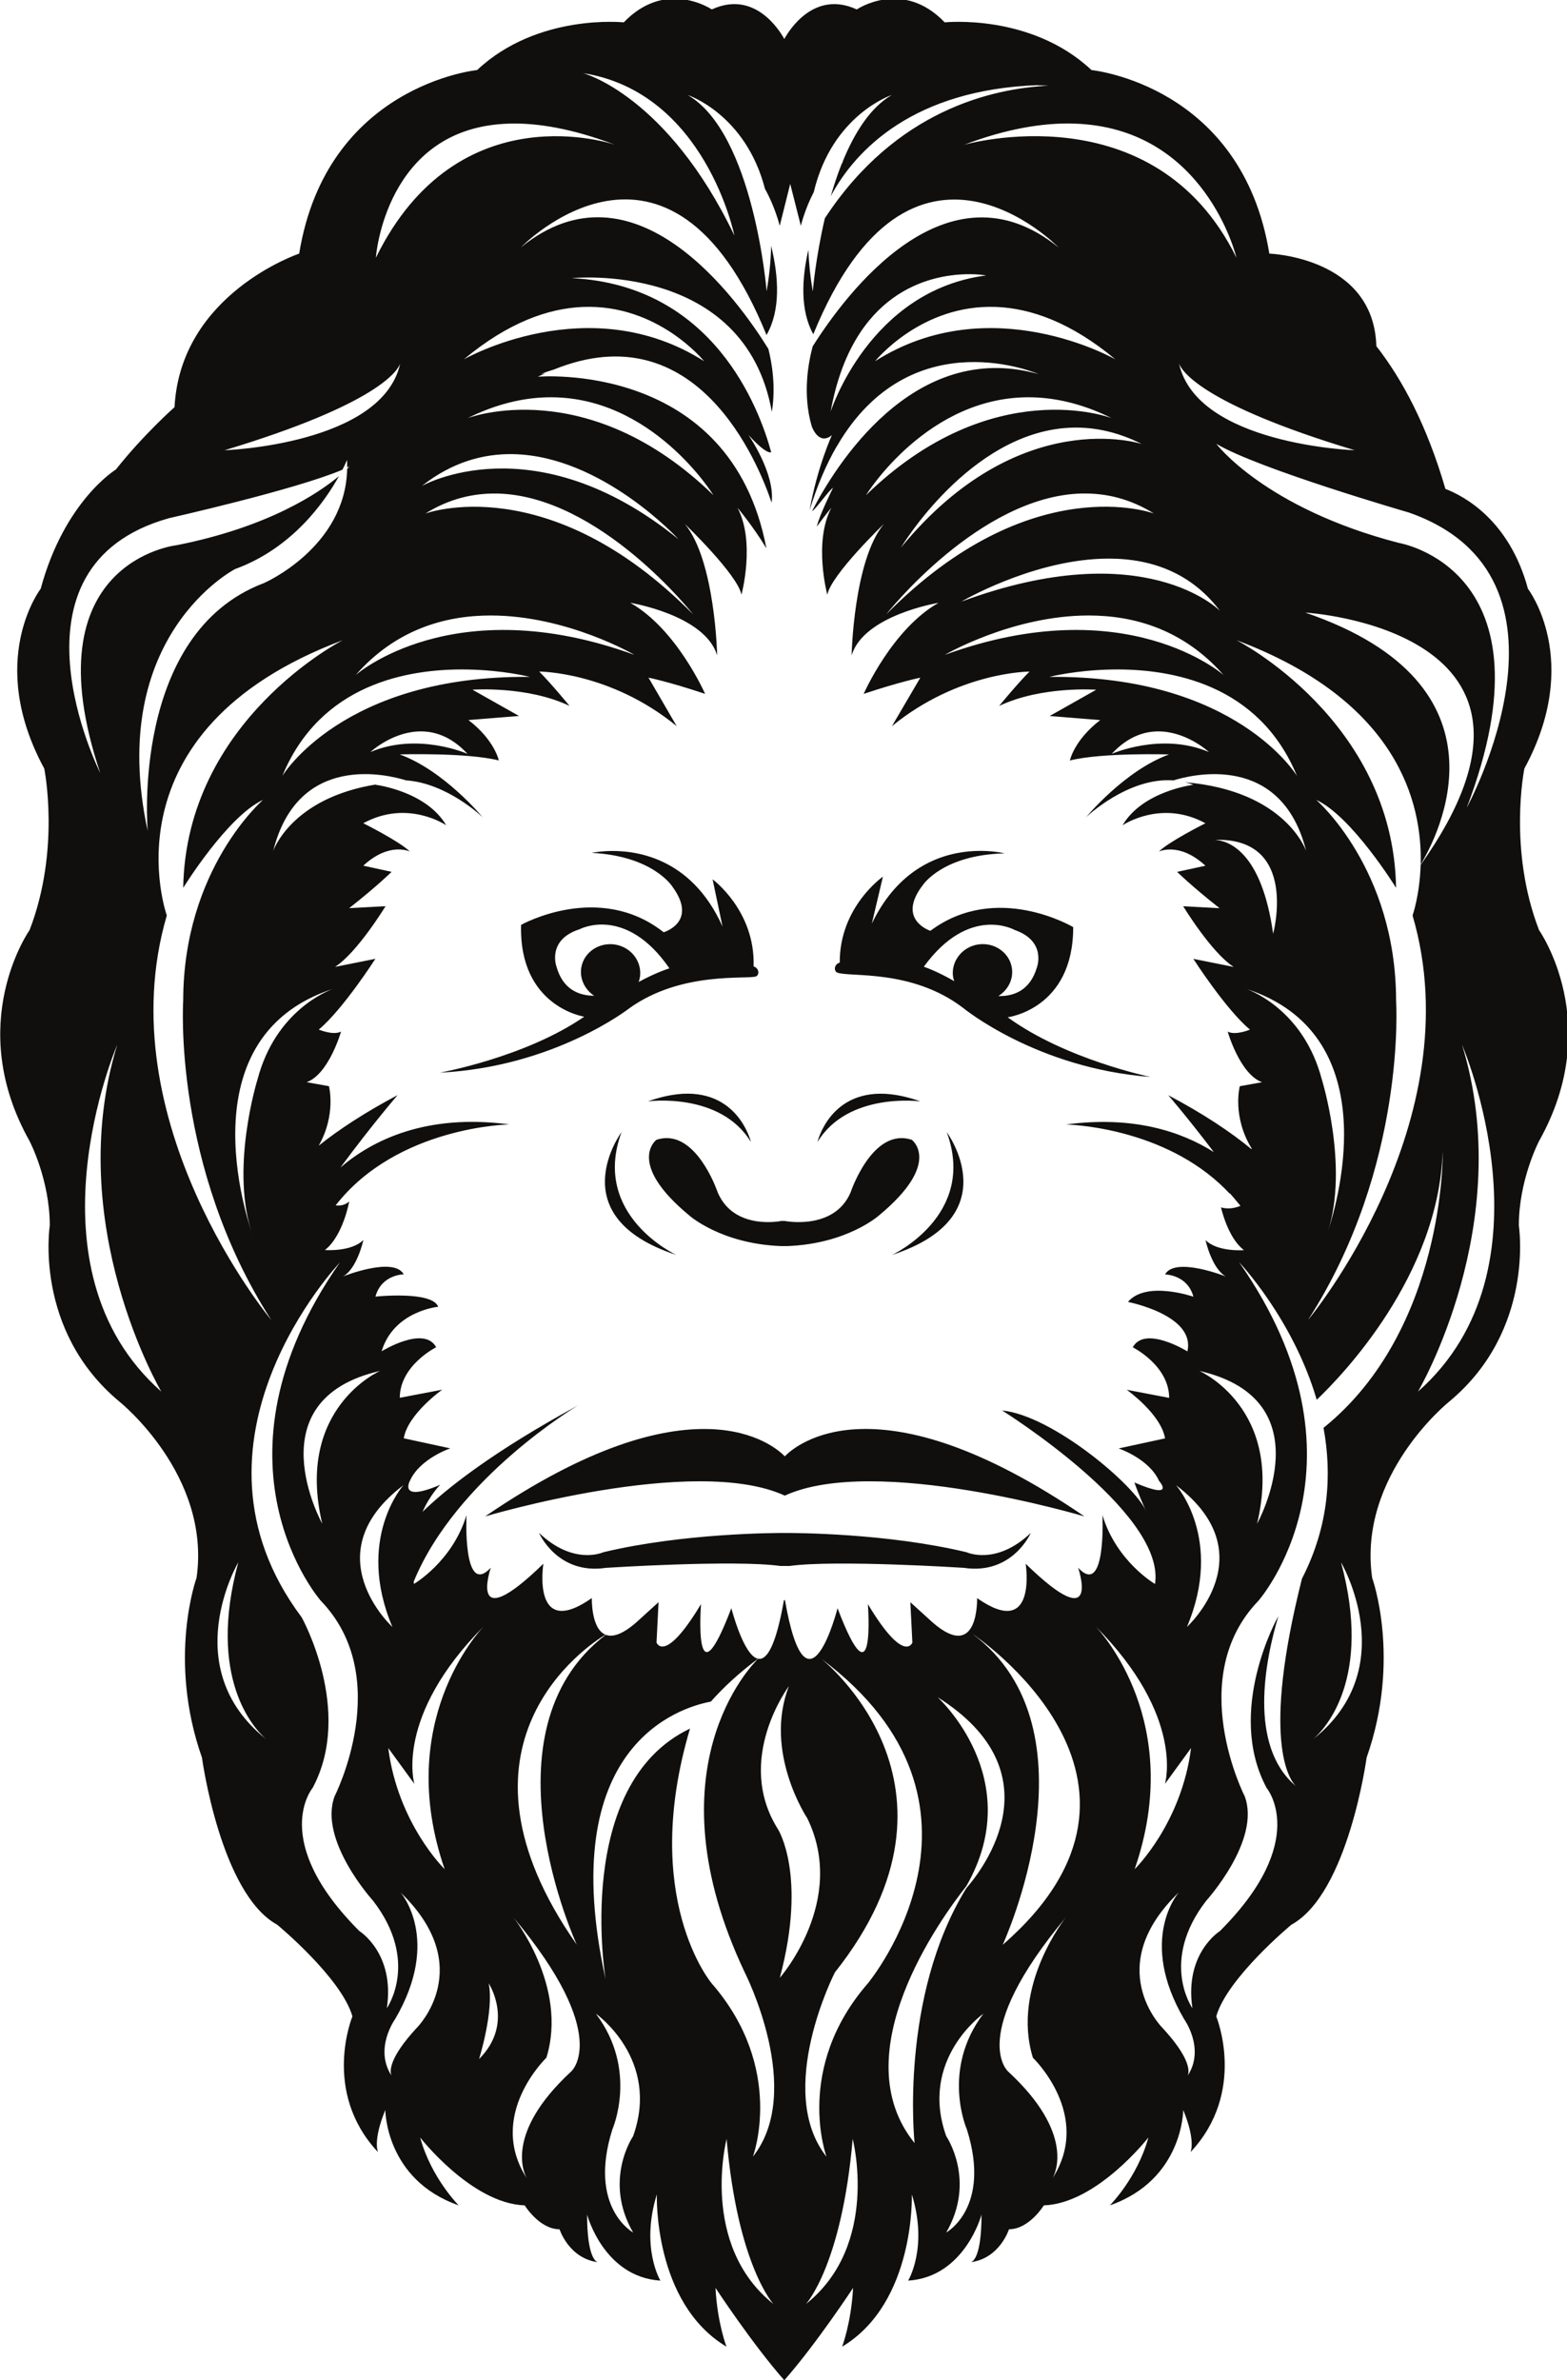 <?xml version="1.0" encoding="UTF-8" standalone="no"?>
<!-- Created with Inkscape (http://www.inkscape.org/) -->

<svg
   xmlns:dc="http://purl.org/dc/elements/1.1/"
   xmlns:cc="http://creativecommons.org/ns#"
   xmlns:rdf="http://www.w3.org/1999/02/22-rdf-syntax-ns#"
   xmlns:svg="http://www.w3.org/2000/svg"
   xmlns="http://www.w3.org/2000/svg"
   xmlns:sodipodi="http://sodipodi.sourceforge.net/DTD/sodipodi-0.dtd"
   xmlns:inkscape="http://www.inkscape.org/namespaces/inkscape"
   version="1.1"
   id="svg2"
   xml:space="preserve"
   width="22.409"
   height="34.016"
   viewBox="0 0 22.409 34.016"
   sodipodi:docname="bigfoot.svg"
   inkscape:version="0.92.3 (2405546, 2018-03-11)"><defs
     id="defs6"><clipPath
       clipPathUnits="userSpaceOnUse"
       id="clipPath18"><path
         d="M 54,108 C 24.177,108 0,83.823 0,54 v 0 C 0,24.177 24.177,0 54,0 v 0 c 29.823,0 54,24.177 54,54 v 0 c 0,29.823 -24.177,54 -54,54 z"
         id="path16"
         inkscape:connector-curvature="0" /></clipPath><clipPath
       clipPathUnits="userSpaceOnUse"
       id="clipPath58"><path
         d="M 27.36,85.757 V 7.018 c 1.356,-0.771 2.748,-1.484 4.174,-2.137 v 0 h 44.932 c 1.426,0.653 2.818,1.366 4.174,2.137 v 0 78.739 z"
         id="path56"
         inkscape:connector-curvature="0" /></clipPath><clipPath
       clipPathUnits="userSpaceOnUse"
       id="clipPath74"><path
         d="M 0,0 H 108 V 108 H 0 Z"
         id="path72"
         inkscape:connector-curvature="0" /></clipPath><clipPath
       clipPathUnits="userSpaceOnUse"
       id="clipPath110"><path
         d="M 0,0 H 108 V 108 H 0 Z"
         id="path108"
         inkscape:connector-curvature="0" /></clipPath></defs><sodipodi:namedview
     pagecolor="#ffffff"
     bordercolor="#666666"
     borderopacity="1"
     objecttolerance="10"
     gridtolerance="10"
     guidetolerance="10"
     inkscape:pageopacity="0"
     inkscape:pageshadow="2"
     inkscape:window-width="1920"
     inkscape:window-height="1143"
     id="namedview4"
     showgrid="false"
     inkscape:zoom="22.53511"
     inkscape:cx="15.327914"
     inkscape:cy="18.453909"
     inkscape:window-x="0"
     inkscape:window-y="27"
     inkscape:window-maximized="1"
     inkscape:current-layer="g10"
     fit-margin-top="0"
     fit-margin-left="0"
     fit-margin-right="0"
     fit-margin-bottom="0" /><g
     id="g10"
     inkscape:groupmode="layer"
     inkscape:label="BSides Coin 1.5x1.5_multi font"
     transform="matrix(1.333,0,0,-1.333,-60.795,89.008)"><g
       id="g12"
       transform="translate(4.984,0.172)"><g
         id="g14"
         clip-path="url(#clipPath18)"><g
           id="g20"
           transform="translate(54.019,36.258)" /><g
           id="g24"
           transform="translate(60.192,33.002)"><g
             id="g971" /></g><g
           id="g28"
           transform="translate(51.738,45.221)" /><g
           id="g32"
           transform="translate(58.627,48.312)" /><g
           id="g36"
           transform="translate(57.659,43.099)" /><g
           id="g40"
           transform="translate(52.863,46.934)" /><g
           id="g44"
           transform="translate(50.331,43.099)" /><g
           id="g48"
           transform="translate(61.822,54.136)" /></g></g><g
       id="g52"
       transform="matrix(0.421,0,0,0.421,31.288,34.939)"><g
         id="g54"
         clip-path="url(#clipPath58)"><g
           id="g60"
           transform="translate(47.105,52.872)" /><g
           id="g64"
           transform="translate(77.188,58.286)"><g
             id="g992"><path
               style="fill:#100f0d;fill-opacity:1;fill-rule:nonzero;stroke:none;stroke-width:0.75"
               d="m -26.096,17.357 c -0.363,-0.025 -0.78,-0.178 -1.183,-0.598 0,0 -2.195,0.234 -3.738,-1.215 0,0 -3.833,-0.376 -4.534,-4.675 0,0 -3.025,-1.015 -3.176,-3.91 0,0 -0.792,-0.7 -1.494,-1.588 0,0 -1.31,-0.795 -1.917,-3.038 0,0 -1.404,-1.821 0.091,-4.579 0,0 0.421,-2.057 -0.374,-4.114 0,0 -1.683,-2.382 0,-5.373 0,0 0.515,-0.984 0.515,-2.152 0,0 -0.421,-2.662 1.776,-4.485 0,0 2.338,-1.871 1.964,-4.487 0,0 -0.75,-2.055 0.138,-4.579 0,0 0.468,-3.461 1.917,-4.255 0,0 1.637,-1.353 1.917,-2.335 0,0 -0.796,-1.916 0.653,-3.458 0,0 -0.142,0.279 0.185,1.074 0,0 5.1e-4,-1.775 1.87,-2.429 0,0 -0.702,0.701 -0.982,1.729 0,0 1.309,-1.683 2.664,-1.729 0,0 0.374,-0.609 0.888,-0.609 0,0 0.234,-0.739 0.974,-0.838 -0.047,0.012 -0.272,0.125 -0.272,1.212 0,0 0.419,-1.588 1.868,-1.682 0,0 -0.512,0.841 -0.091,2.197 0,0 -0.096,-2.757 1.774,-3.879 0,0 -0.233,0.608 -0.279,1.497 0,0 0.928,-1.416 1.753,-2.353 0.824,0.937 1.753,2.353 1.753,2.353 -0.047,-0.889 -0.279,-1.497 -0.279,-1.497 1.87,1.122 1.776,3.879 1.776,3.879 0.421,-1.356 -0.094,-2.197 -0.094,-2.197 1.449,0.094 1.87,1.682 1.87,1.682 0,-1.087 -0.224,-1.2 -0.272,-1.212 0.74,0.099 0.972,0.838 0.972,0.838 0.514,0 0.888,0.609 0.888,0.609 1.355,0.046 2.664,1.729 2.664,1.729 -0.28,-1.028 -0.982,-1.729 -0.982,-1.729 1.869,0.654 1.87,2.429 1.87,2.429 0.327,-0.794 0.185,-1.074 0.185,-1.074 1.449,1.542 0.656,3.458 0.656,3.458 0.28,0.982 1.915,2.335 1.915,2.335 1.449,0.794 1.917,4.255 1.917,4.255 0.888,2.524 0.141,4.579 0.141,4.579 -0.373,2.617 1.962,4.487 1.962,4.487 2.197,1.822 1.776,4.485 1.776,4.485 0,1.168 0.515,2.152 0.515,2.152 1.682,2.991 1.3e-6,5.373 0,5.373 -0.795,2.056 -0.374,4.114 -0.374,4.114 1.496,2.758 0.091,4.579 0.091,4.579 -0.47,1.736 -1.61,2.354 -2.103,2.544 -0.478,1.642 -1.114,2.809 -1.76,3.636 -0.066,2.269 -2.727,2.356 -2.727,2.356 -0.7,4.3 -4.532,4.675 -4.532,4.675 -1.543,1.449 -3.74,1.215 -3.74,1.215 -1.075,1.121 -2.241,0.329 -2.241,0.329 -1.083,0.5 -1.721,-0.525 -1.847,-0.752 -0.125,0.227 -0.763,1.252 -1.847,0.752 0,0 -0.456,0.31 -1.06,0.269 z m -2.22,-1.891 c 3.119,-0.491 3.855,-4.135 3.855,-4.135 -1.717,3.575 -3.855,4.135 -3.855,4.135 z m 11.589,-0.311 c 0.087,0.003 0.192,-0.009 0.282,-0.008 -1.434,-0.07 -3.9,-0.617 -5.71,-3.377 -0.238,-1.015 -0.308,-1.865 -0.308,-1.865 -0.065,0.381 -0.101,0.733 -0.112,1.06 -0.172,-0.748 -0.209,-1.543 0.125,-2.15 2.491,6.098 6.251,2.21 6.251,2.21 -2.842,2.304 -5.433,-1.196 -6.266,-2.518 -0.103,-0.378 -0.268,-1.205 -0.026,-2.03 0,0 0.169,-0.511 0.515,-0.232 0,0 -0.37,-0.804 -0.567,-1.907 0.196,0.634 0.427,1.167 0.684,1.612 l 0.005,0.005 c 0.034,0.058 0.067,0.114 0.102,0.17 1.903,3.043 5.039,1.677 5.039,1.677 -3.205,0.898 -5.2,-2.387 -5.767,-3.487 0.055,-0.006 0.436,0.539 0.533,0.588 0,0 -0.349,-0.695 -0.413,-0.987 0.206,0.286 0.371,0.481 0.371,0.481 -0.464,-0.876 -0.104,-2.215 -0.104,-2.215 0.103,0.516 1.442,1.802 1.442,1.802 -0.772,-0.928 -0.823,-3.349 -0.823,-3.349 0.309,1.031 2.215,1.34 2.215,1.34 -1.185,-0.67 -1.907,-2.319 -1.907,-2.319 0.928,0.31 1.444,0.413 1.444,0.413 l -0.724,-1.235 c 1.701,1.391 3.505,1.39 3.505,1.39 -0.309,-0.309 -0.773,-0.875 -0.773,-0.875 1.082,0.515 2.474,0.413 2.474,0.413 l -1.186,-0.669 1.288,-0.104 c -0.67,-0.515 -0.773,-1.029 -0.773,-1.029 0.825,0.206 2.526,0.154 2.526,0.154 -1.134,-0.412 -2.113,-1.599 -2.113,-1.599 0,0 1.064,1.023 2.225,0.938 0.444,0.139 2.75,0.731 3.383,-1.8 0,0 -0.513,1.535 -3.087,1.753 0.07,-0.016 0.141,-0.038 0.212,-0.065 0,0 -1.289,-0.156 -1.805,-1.032 0,0 0.98,0.671 2.113,0.052 0,0 -0.928,-0.463 -1.186,-0.721 0,0 0.516,0.258 1.186,-0.36 l -0.721,-0.157 c 0,0 0.361,-0.358 1.081,-0.925 l -0.927,0.05 c 0,0 0.721,-1.186 1.288,-1.546 l -1.029,0.206 c 0,0 0.824,-1.286 1.442,-1.802 0,0 -0.361,-0.155 -0.567,-0.052 0,0 0.308,-1.081 0.875,-1.288 l -0.567,-0.102 c 0,0 -0.204,-0.774 0.311,-1.599 l -0.024,0.005 c -0.521,0.429 -1.208,0.888 -2.11,1.366 0,0 0.484,-0.557 1.162,-1.45 -0.826,0.523 -2.047,0.932 -3.769,0.703 0,0 2.3,-0.035 3.908,-1.499 0.091,-0.083 0.178,-0.169 0.264,-0.261 0.002,0.002 0.006,0.004 0.008,0.005 0.065,-0.072 0.128,-0.149 0.191,-0.225 0.032,-0.036 0.057,-0.069 0.076,-0.091 -0.002,-7.51e-4 -0.003,-0.002 -0.005,-0.003 -0.139,-0.056 -0.313,-0.089 -0.491,-0.037 0.015,-0.061 0.035,-0.137 0.063,-0.222 0.091,-0.283 0.255,-0.66 0.522,-0.867 0,0 -0.671,-0.053 -0.979,0.256 0,0 0.156,-0.721 0.517,-0.927 0,0 -1.291,0.516 -1.549,0.052 0,0 0.569,1.76e-4 0.724,-0.567 0,0 -1.202,0.419 -1.669,-0.133 0,0 1.73,-0.334 1.515,-1.259 0,0 -1.083,0.671 -1.392,0.104 0,0 0.927,-0.463 0.927,-1.288 l -1.081,0.206 c 0,0 0.874,-0.619 0.977,-1.238 l -1.183,-0.256 c 0,0 0.772,-0.258 1.029,-0.825 0,0 0.455,-0.506 -0.627,-0.042 0,0 0.1,-0.294 0.303,-0.744 -0.272,0.667 -2.398,2.454 -3.675,2.578 0,0 4.083,-2.545 3.905,-4.354 -0.003,-0.022 -0.005,-0.043 -0.008,-0.065 0,0 -0.98,0.567 -1.34,1.753 0,0 0.102,-2.112 -0.619,-1.34 0,0 0.621,-1.805 -1.337,0.102 0,0 0.308,-1.957 -1.238,-0.875 0,0 0.051,-1.65 -1.134,-0.619 l -0.567,0.515 0.052,-1.029 c 0,0 -0.207,-0.566 -1.134,0.98 0,0 0.206,-2.68 -0.773,-0.104 0,0 -0.773,-3.04 -1.34,0.206 h -0.026 c -0.208,-1.192 -0.443,-1.535 -0.658,-1.494 -0.161,-0.157 -2.789,-2.818 -0.342,-7.985 0,0 1.542,-3.014 0.209,-4.696 0,0 0.84,2.243 -1.053,4.417 0,0 -1.833,2.173 -0.549,6.486 -2.991,-1.424 -2.15,-6.392 -2.15,-6.392 -1.316,5.962 1.891,6.932 2.68,7.079 0.327,0.369 0.723,0.734 1.202,1.092 -0.37,0.074 -0.679,1.288 -0.679,1.288 -0.979,-2.575 -0.773,0.104 -0.773,0.104 -0.928,-1.546 -1.134,-0.98 -1.134,-0.98 l 0.052,1.029 -0.567,-0.515 c -0.364,-0.317 -0.61,-0.381 -0.778,-0.316 -3.242,-2.467 -0.739,-7.893 -0.739,-7.893 -3.572,5.094 0.286,7.627 0.731,7.896 -0.37,0.151 -0.347,0.932 -0.347,0.932 -1.546,-1.082 -1.235,0.875 -1.235,0.875 -1.958,-1.906 -1.34,-0.102 -1.34,-0.102 -0.721,-0.772 -0.619,1.34 -0.619,1.34 -0.36,-1.186 -1.34,-1.753 -1.34,-1.753 -0.003,0.02 -0.002,0.04 -0.005,0.06 1.088,2.652 4.192,4.49 4.192,4.49 -2.167,-1.178 -3.344,-2.109 -3.968,-2.714 0.204,0.453 0.452,0.69 0.452,0.69 -1.082,-0.464 -0.773,0.102 -0.773,0.102 0.257,0.567 1.029,0.825 1.029,0.825 l -1.186,0.256 c 0.103,0.619 0.98,1.238 0.98,1.238 l -1.081,-0.206 c 0,0.824 0.927,1.288 0.927,1.288 -0.309,0.566 -1.39,-0.104 -1.39,-0.104 0.309,1.03 1.442,1.134 1.442,1.134 -0.154,0.412 -1.599,0.259 -1.599,0.259 0.154,0.567 0.721,0.567 0.721,0.567 -0.257,0.463 -1.544,-0.052 -1.544,-0.052 0.361,0.206 0.515,0.927 0.515,0.927 -0.309,-0.309 -0.98,-0.256 -0.98,-0.256 0.463,0.361 0.619,1.235 0.619,1.235 -0.115,-0.096 -0.237,-0.112 -0.345,-0.097 1.571,2.017 4.427,2.061 4.427,2.061 -2.141,0.285 -3.51,-0.416 -4.305,-1.097 0.829,1.12 1.457,1.844 1.457,1.844 -0.847,-0.449 -1.503,-0.882 -2.011,-1.288 0.451,0.792 0.261,1.515 0.261,1.515 l -0.567,0.102 c 0.566,0.206 0.875,1.288 0.875,1.288 -0.206,-0.103 -0.567,0.052 -0.567,0.052 0.618,0.516 1.442,1.802 1.442,1.802 l -1.029,-0.206 c 0.566,0.361 1.288,1.546 1.288,1.546 l -0.927,-0.05 c 0.721,0.566 1.081,0.925 1.081,0.925 l -0.721,0.157 c 0.67,0.618 1.186,0.36 1.186,0.36 -0.258,0.258 -1.186,0.721 -1.186,0.721 1.134,0.619 2.113,-0.052 2.113,-0.052 -0.515,0.876 -1.805,1.032 -1.805,1.032 0.011,0.004 0.023,0.006 0.034,0.01 -2.185,-0.346 -2.638,-1.698 -2.638,-1.698 0.632,2.53 2.94,1.939 3.385,1.8 1.051,-0.07 1.951,-0.938 1.951,-0.938 0,0 -0.979,1.187 -2.113,1.599 0,0 1.701,0.052 2.526,-0.154 0,0 -0.103,0.514 -0.773,1.029 l 1.288,0.104 -1.186,0.669 c 0,0 1.391,0.103 2.474,-0.413 0,0 -0.464,0.566 -0.773,0.875 0,0 1.803,0.002 3.503,-1.39 l -0.718,1.235 c 0,0 0.514,-0.103 1.442,-0.413 0,0 -0.722,1.649 -1.907,2.319 0,0 1.906,-0.309 2.215,-1.34 0,0 -0.052,2.421 -0.825,3.349 0,0 1.342,-1.286 1.444,-1.802 0,0 0.362,1.339 -0.102,2.215 0,0 0.401,-0.476 0.737,-1.034 -0.912,4.799 -5.825,4.37 -5.825,4.37 0.064,0.031 0.128,0.06 0.191,0.089 -0.036,-0.007 -0.071,-0.011 -0.107,-0.018 0,0 0.118,0.049 0.321,0.11 3.652,1.484 5.218,-2.392 5.553,-3.388 0.097,0.737 -0.59,1.724 -0.59,1.724 0.326,-0.356 0.498,-0.462 0.58,-0.441 -0.313,1.149 -1.487,4.253 -5.08,4.435 0,0 4.403,0.451 5.096,-3.406 0.106,0.651 -0.002,1.262 -0.089,1.604 -0.784,1.265 -3.413,4.93 -6.305,2.586 0,0 3.768,3.897 6.258,-2.233 0.364,0.634 0.311,1.485 0.118,2.27 -0.007,-0.354 -0.044,-0.738 -0.115,-1.157 0,0 -0.326,4.018 -2.009,4.999 0,0 1.475,-0.485 1.967,-2.39 0.256,-0.451 0.376,-0.94 0.376,-0.94 l 0.266,1.063 v 0.01 l 0.003,-0.005 v -0.008 l 0.269,-1.06 c 0,0 0.103,0.43 0.329,0.857 0.469,1.976 1.988,2.474 1.988,2.474 -0.553,-0.322 -0.957,-0.975 -1.254,-1.703 0.004,0.002 0.006,0.006 0.01,0.008 0,0 -0.012,-0.026 -0.037,-0.071 -0.105,-0.265 -0.196,-0.541 -0.274,-0.812 0.641,1.204 2.138,2.718 5.281,2.829 z m -13.467,-0.974 c 0.732,0.019 1.618,-0.133 2.696,-0.541 0,0 -3.996,1.401 -6.099,-2.876 0,0 0.233,3.333 3.403,3.416 z m 14.363,0 c 3.378,-0.084 4.164,-3.416 4.164,-3.416 -2.104,4.276 -6.94,2.876 -6.94,2.876 1.078,0.408 1.997,0.56 2.777,0.541 z m -2.73,-3.837 c 0.314,0.008 0.515,-0.031 0.515,-0.031 -2.98,-0.385 -3.962,-3.469 -3.962,-3.469 0.552,3.05 2.506,3.477 3.448,3.5 z m -9.758,-0.833 c 1.916,0.076 3.087,-1.382 3.087,-1.382 -2.944,1.87 -6.123,0.047 -6.123,0.047 1.139,0.949 2.164,1.3 3.035,1.335 z m 10.532,0 c 0.871,-0.035 1.896,-0.385 3.035,-1.335 0,0 -3.179,1.823 -6.123,-0.047 0,0 1.171,1.458 3.087,1.382 z M -32.976,8.071 c -0.457,-2.071 -4.477,-2.21 -4.477,-2.21 3.932,1.186 4.418,2.037 4.477,2.21 z m 19.846,0 c 0.059,-0.172 0.545,-1.024 4.477,-2.21 0,0 -4.02,0.139 -4.477,2.21 z M -29.24,7.209 c 2.671,0.068 4.245,-2.492 4.245,-2.492 -3.225,3.131 -6.264,1.962 -6.264,1.962 0.727,0.359 1.403,0.515 2.019,0.53 z m 12.378,0 c 0.616,-0.016 1.289,-0.171 2.016,-0.53 0,0 -3.036,1.17 -6.261,-1.962 0,0 1.574,2.559 4.244,2.492 z m 0.914,-0.776 c 0.585,0.033 1.212,-0.082 1.87,-0.413 0,0 -3.121,1.032 -6.138,-2.638 0,0 1.735,2.906 4.268,3.051 z m 3.767,-0.407 C -11.118,5.388 -7.276,4.276 -7.276,4.276 -2.585,2.64 -5.798,-3.242 -5.798,-3.242 -3.478,2.849 -7.537,3.503 -7.537,3.503 -10.949,4.39 -12.181,6.026 -12.181,6.026 Z M -30.105,5.762 c 2.274,-0.039 4.221,-2.168 4.221,-2.168 -3.692,2.992 -6.543,1.356 -6.543,1.356 0.771,0.608 1.564,0.825 2.322,0.812 z m -4.226,-0.141 c 0.004,-0.067 0.003,-0.133 0.003,-0.199 0.019,0.01 0.042,0.02 0.06,0.029 0,0 -0.02,-0.024 -0.06,-0.063 -0.043,-2.008 -2.121,-2.91 -2.121,-2.91 -3.405,-1.285 -2.962,-6.313 -2.962,-6.313 -1.071,4.973 2.228,6.671 2.228,6.671 1.465,0.532 2.293,1.729 2.646,2.366 -0.51,-0.425 -1.786,-1.293 -4.13,-1.758 0,0 -3.766,-0.401 -1.954,-5.801 0,0 -2.643,5.257 1.753,6.488 0,0 3.223,0.725 4.42,1.235 0.08,0.157 0.118,0.253 0.118,0.253 z m 3.824,-0.862 c 2.621,-0.056 4.997,-3.08 4.997,-3.08 -3.692,3.739 -6.825,2.57 -6.825,2.57 0.605,0.377 1.224,0.522 1.828,0.509 z m 14.909,0 c 0.605,0.013 1.224,-0.133 1.828,-0.509 0,0 -3.13,1.169 -6.823,-2.57 0,0 2.374,3.023 4.994,3.08 z m 0.481,-1.661 c 1.095,0.042 2.224,-0.258 3.03,-1.327 0,0 -1.916,1.964 -6.59,0.235 0,0 1.734,1.021 3.56,1.092 z m 5.203,-1.371 c 0,0 7.212,-0.417 2.941,-6.426 -0.023,-0.772 -0.206,-1.288 -0.206,-1.288 1.542,-5.257 -2.664,-10.304 -2.664,-10.304 2.524,3.926 2.244,8.131 2.244,8.131 0,3.365 -2.035,5.117 -2.035,5.117 0.912,-0.42 2.035,-2.241 2.035,-2.241 -0.07,4.276 -4.067,6.308 -4.067,6.308 4.118,-1.544 4.737,-4.15 4.694,-5.712 0.418,0.687 2.477,4.566 -2.941,6.415 z M -30.672,1.653 c 1.949,-1.096e-4 3.665,-1.003 3.665,-1.003 -4.627,1.683 -7.105,-0.515 -7.105,-0.515 1.016,1.157 2.271,1.518 3.44,1.518 z m 15.238,0 c 1.169,6.69e-5 2.423,-0.361 3.44,-1.518 0,0 -2.478,2.198 -7.105,0.515 0,0 1.716,1.003 3.665,1.003 z m -19.005,-0.629 c 0,0 -3.996,-2.032 -4.067,-6.308 0,0 1.124,1.821 2.035,2.241 0,0 -2.035,-1.752 -2.035,-5.117 0,0 -0.28,-4.205 2.244,-8.131 0,0 -4.204,5.047 -2.662,10.304 0,0 -1.684,4.697 4.485,7.011 z m 3.179,-0.747 c 0.919,-0.016 1.588,-0.188 1.588,-0.188 -4.767,0.046 -6.308,-2.523 -6.308,-2.523 0.964,2.337 3.188,2.739 4.72,2.711 z m 16.416,0 c 1.532,0.027 3.756,-0.375 4.72,-2.711 0,0 -1.543,2.57 -6.311,2.523 0,0 0.671,0.172 1.591,0.188 z M -32.558,-1.303 c 0.401,0.029 0.86,-0.096 1.298,-0.569 0,0 -1.261,0.561 -2.476,0.047 0,0 0.51,0.475 1.178,0.522 z m 19.01,0 c 0.669,-0.048 1.181,-0.522 1.181,-0.522 -1.215,0.514 -2.479,-0.047 -2.479,-0.047 0.438,0.473 0.897,0.598 1.298,0.569 z m 1.33,-2.758 c 2.153,0.064 1.486,-2.393 1.486,-2.393 -0.294,2.098 -1.14,2.372 -1.486,2.393 z m -6.125,-0.285 c -0.756,-0.036 -1.899,-0.361 -2.615,-1.847 l 0.282,1.194 c 0,0 -1.107,-0.767 -1.1,-2.189 -0.144,-0.041 -0.155,-0.205 -0.071,-0.251 0.297,-0.131 1.892,0.106 3.213,-0.901 0,0 1.864,-1.538 4.777,-1.76 0,0 -2.161,0.444 -3.639,1.52 0,0 1.672,0.207 1.669,2.296 0,0 -1.952,1.165 -3.639,-0.094 0,0 -0.881,0.281 -0.185,1.175 0,0 0.51,0.761 2.074,0.797 0,0 -0.314,0.082 -0.768,0.06 z m -9.385,-0.003 c -0.228,-0.012 -0.371,-0.044 -0.371,-0.044 1.563,-0.078 2.053,-0.852 2.053,-0.852 0.673,-0.912 -0.217,-1.17 -0.217,-1.17 -1.653,1.303 -3.633,0.188 -3.633,0.188 -0.058,-2.088 1.609,-2.338 1.609,-2.338 -1.505,-1.037 -3.68,-1.426 -3.68,-1.426 2.919,0.146 4.822,1.635 4.822,1.635 1.334,0.964 3.028,0.731 3.239,0.818 0.086,0.043 0.078,0.208 -0.065,0.253 0.045,1.421 -1.045,2.218 -1.045,2.218 l 0.253,-1.202 c -0.811,1.805 -2.28,1.956 -2.965,1.92 z m 0.047,-1.878 c 0.432,-0.047 1.005,-0.295 1.565,-1.107 0,0 -0.322,-0.095 -0.784,-0.347 0.012,0.034 0.022,0.068 0.029,0.104 0.072,0.391 -0.201,0.771 -0.611,0.846 -0.411,0.075 -0.806,-0.181 -0.878,-0.572 -0.053,-0.289 0.086,-0.57 0.326,-0.729 -0.393,0.002 -0.804,0.163 -0.964,0.755 0,0 -0.241,0.674 0.596,0.94 0,0 0.289,0.156 0.721,0.11 z m 9.638,0 c 0.433,0.035 0.721,-0.128 0.721,-0.128 0.83,-0.288 0.569,-0.959 0.569,-0.959 -0.175,-0.587 -0.589,-0.734 -0.982,-0.726 0.245,0.152 0.391,0.428 0.345,0.718 -0.062,0.392 -0.449,0.66 -0.862,0.596 -0.412,-0.065 -0.696,-0.438 -0.635,-0.831 0.006,-0.037 0.017,-0.071 0.029,-0.104 -0.455,0.265 -0.776,0.368 -0.776,0.368 0.581,0.798 1.158,1.03 1.591,1.066 z m -16.625,-1.622 c -0.175,-0.061 -1.485,-0.577 -1.943,-2.309 0,0 -0.735,-2.347 -0.104,-4.03 0,0 -1.921,5.067 2.048,6.339 z m 23.252,-0.008 c 3.524,-1.148 2.366,-5.305 2.082,-6.172 0.531,1.667 -0.159,3.871 -0.159,3.871 -0.442,1.676 -1.685,2.213 -1.922,2.301 z M -40.187,-9.28 c -1.402,-4.557 1.123,-8.834 1.123,-8.834 -3.576,3.154 -1.123,8.834 -1.123,8.834 z m 34.269,0 c 0,0 2.452,-5.679 -1.123,-8.834 0,0 2.525,4.277 1.123,8.834 z M -25.921,-10.542 c -0.223,-0.025 -0.469,-0.083 -0.744,-0.18 0,0 1.843,0.25 2.625,-1.034 0,0 -0.323,1.391 -1.881,1.215 z m 5.456,0 c -1.558,0.176 -1.878,-1.215 -1.878,-1.215 0.782,1.285 2.625,1.034 2.625,1.034 -0.276,0.098 -0.524,0.155 -0.747,0.18 z m -6.872,-0.964 c 0,0 -1.59,-2.149 1.397,-3.127 0,0 -2.179,1.004 -1.397,3.127 z m 8.288,0 c 0.781,-2.122 -1.395,-3.127 -1.395,-3.127 2.987,0.977 1.395,3.127 1.395,3.127 z m -7.045,-0.157 c -0.111,0.014 -0.23,0.003 -0.355,-0.039 0,0 -0.781,-0.585 0.838,-1.925 0,0 0.81,-0.725 2.346,-0.781 h 0.146 c 1.536,0.056 2.343,0.781 2.343,0.781 1.62,1.34 0.838,1.925 0.838,1.925 -1.005,0.335 -1.562,-1.34 -1.562,-1.34 -0.419,-0.977 -1.677,-0.726 -1.677,-0.726 h -0.089 c 0,0 -1.201,-0.251 -1.619,0.726 0,0 -0.429,1.283 -1.209,1.379 z m 19.684,-0.353 c 0,0 0.065,-4.518 -3.038,-7.021 0.216,-1.171 0.144,-2.493 -0.549,-3.84 -1.039,-4.108 -0.322,-5.116 -0.159,-5.281 -1.216,1.029 -0.779,3.201 -0.444,4.32 -0.006,-0.008 -0.01,-0.019 -0.016,-0.026 0,0 -1.334,-2.381 -0.282,-4.344 0,0 1.123,-1.333 -1.191,-3.646 0,0 -0.91,-0.563 -0.7,-1.964 0,0 -0.842,1.192 0.35,2.735 0,0 1.403,1.542 0.982,2.664 0,0 -1.542,3.015 0.35,4.978 0,0 3.084,3.504 -0.491,8.622 0,0 1.374,-1.443 1.977,-3.503 0.645,0.614 3.089,3.142 3.21,6.305 z M -34.509,-14.818 c -3.575,-5.118 -0.491,-8.622 -0.491,-8.622 1.893,-1.963 0.353,-4.978 0.353,-4.978 -0.421,-1.122 0.98,-2.664 0.98,-2.664 1.192,-1.543 0.35,-2.735 0.35,-2.735 0.211,1.402 -0.7,1.964 -0.7,1.964 -2.314,2.313 -1.191,3.646 -1.191,3.646 1.051,1.963 -0.279,4.344 -0.279,4.344 -3.365,4.486 0.98,9.045 0.98,9.045 z m 1.019,-2.769 c 0,0 -2.174,-0.947 -1.473,-3.892 0,0 -1.752,3.155 1.473,3.892 z m 20.878,0 c 3.225,-0.736 1.471,-3.892 1.471,-3.892 0.7,2.944 -1.471,3.892 -1.471,3.892 z m -12.496,-1.481 c -1.214,0.035 -3.056,-0.416 -5.705,-2.225 0,0 5.331,1.591 7.637,0.53 2.307,1.06 7.637,-0.53 7.637,-0.53 -5.296,3.618 -7.368,1.808 -7.637,1.531 -0.135,0.139 -0.719,0.66 -1.933,0.695 z m -7.786,-1.429 c 0,0 -1.228,-1.367 -0.282,-3.61 0,0 -2.031,1.857 0.282,3.61 z m 19.687,0 c 2.314,-1.753 0.279,-3.61 0.279,-3.61 0.946,2.243 -0.279,3.61 -0.279,3.61 z m -16.231,-1.217 c 0,0 0.467,-1.075 1.706,-0.888 0,0 3.275,0.211 4.443,0.047 h 0.232 c 1.169,0.163 4.443,-0.047 4.443,-0.047 1.24,-0.187 1.706,0.888 1.706,0.888 -0.889,-0.841 -1.635,-0.491 -1.635,-0.491 -2.033,0.487 -4.38,0.492 -4.631,0.491 -0.25,7.5e-4 -2.595,-0.004 -4.628,-0.491 0,0 -0.747,-0.35 -1.635,0.491 z m -7.664,-0.747 c -0.799,-2.95 0.397,-4.23 0.703,-4.5 -2.279,1.822 -0.703,4.5 -0.703,4.5 z m 28.1,0 c 0,0 1.577,-2.679 -0.703,-4.5 0.307,0.27 1.501,1.55 0.703,4.5 z M -30.836,-24.08 c -0.148,-0.153 -2.294,-2.471 -1.008,-6.196 0,0 -1.191,1.157 -1.437,3.085 l 0.666,-0.914 c 0,0 -0.525,1.716 1.779,4.025 z m 15.568,0 c 2.303,-2.309 1.779,-4.025 1.779,-4.025 l 0.666,0.914 c -0.245,-1.928 -1.437,-3.085 -1.437,-3.085 1.286,3.723 -0.858,6.04 -1.008,6.196 z m -3.127,-0.204 c 0,0 5.608,-3.714 0.771,-7.92 0,0 2.525,5.466 -0.771,7.92 z m -3.858,-0.629 c 4.978,-3.715 1.194,-8.272 1.194,-8.272 -1.892,-2.173 -1.053,-4.417 -1.053,-4.417 -1.332,1.682 0.212,4.696 0.212,4.696 3.786,4.767 -0.353,7.993 -0.353,7.993 z m -0.818,-0.703 c -0.655,-1.683 0.468,-3.364 0.468,-3.364 1.028,-2.103 -0.7,-4.064 -0.7,-4.064 0.701,2.617 -0.047,3.785 -0.047,3.785 -1.122,1.777 0.279,3.644 0.279,3.644 z m 3.787,-0.279 c 3.055,-1.925 1.162,-4.375 0.734,-4.866 -1.716,-2.782 -1.319,-6.491 -1.319,-6.491 -1.837,2.266 0.658,5.708 1.319,6.543 1.567,2.735 -0.734,4.814 -0.734,4.814 z m -13.682,-4.976 c 1.963,-1.893 0.421,-3.437 0.421,-3.437 -0.739,-0.795 -0.696,-1.129 -0.653,-1.228 -0.45,0.692 0.091,1.439 0.091,1.439 1.192,2.032 0.141,3.226 0.141,3.226 z m 19.828,0 c 0,0 -1.053,-1.193 0.138,-3.226 0,0 0.542,-0.747 0.091,-1.439 0.043,0.099 0.085,0.433 -0.653,1.228 0,0 -1.54,1.544 0.423,3.437 z m -16.954,-0.632 c 2.524,-3.014 1.473,-3.926 1.473,-3.926 -1.705,-1.575 -1.202,-2.597 -1.131,-2.722 -1.035,1.607 0.499,3.072 0.499,3.072 0.561,1.822 -0.841,3.576 -0.841,3.576 z m 14.079,0 c 0,0 -1.402,-1.753 -0.841,-3.576 0,0 1.534,-1.465 0.499,-3.072 0.072,0.124 0.575,1.147 -1.131,2.722 0,0 -1.05,0.912 1.473,3.926 z m -14.708,-1.682 c 0,0 0.666,-1.016 -0.246,-1.928 0,0 0.386,1.226 0.246,1.928 z m 2.732,-0.773 c 0,0 1.649,-1.156 0.948,-3.119 0,0 -0.771,-1.121 0,-2.453 0,0 -1.158,0.63 -0.528,2.628 0,0 0.665,1.507 -0.421,2.944 z m 9.873,0 c -1.087,-1.437 -0.421,-2.944 -0.421,-2.944 0.631,-1.998 -0.525,-2.628 -0.525,-2.628 0.771,1.331 0,2.453 0,2.453 -0.701,1.963 0.946,3.119 0.946,3.119 z m -6.543,-3.189 c 0.28,-3.224 1.194,-4.205 1.194,-4.205 -1.893,1.507 -1.194,4.205 -1.194,4.205 z m 3.213,0 c 0,0 0.702,-2.698 -1.191,-4.205 0,0 0.911,0.981 1.191,4.205 z"
               id="path22"
               inkscape:connector-curvature="0" /></g></g></g></g></g></svg>